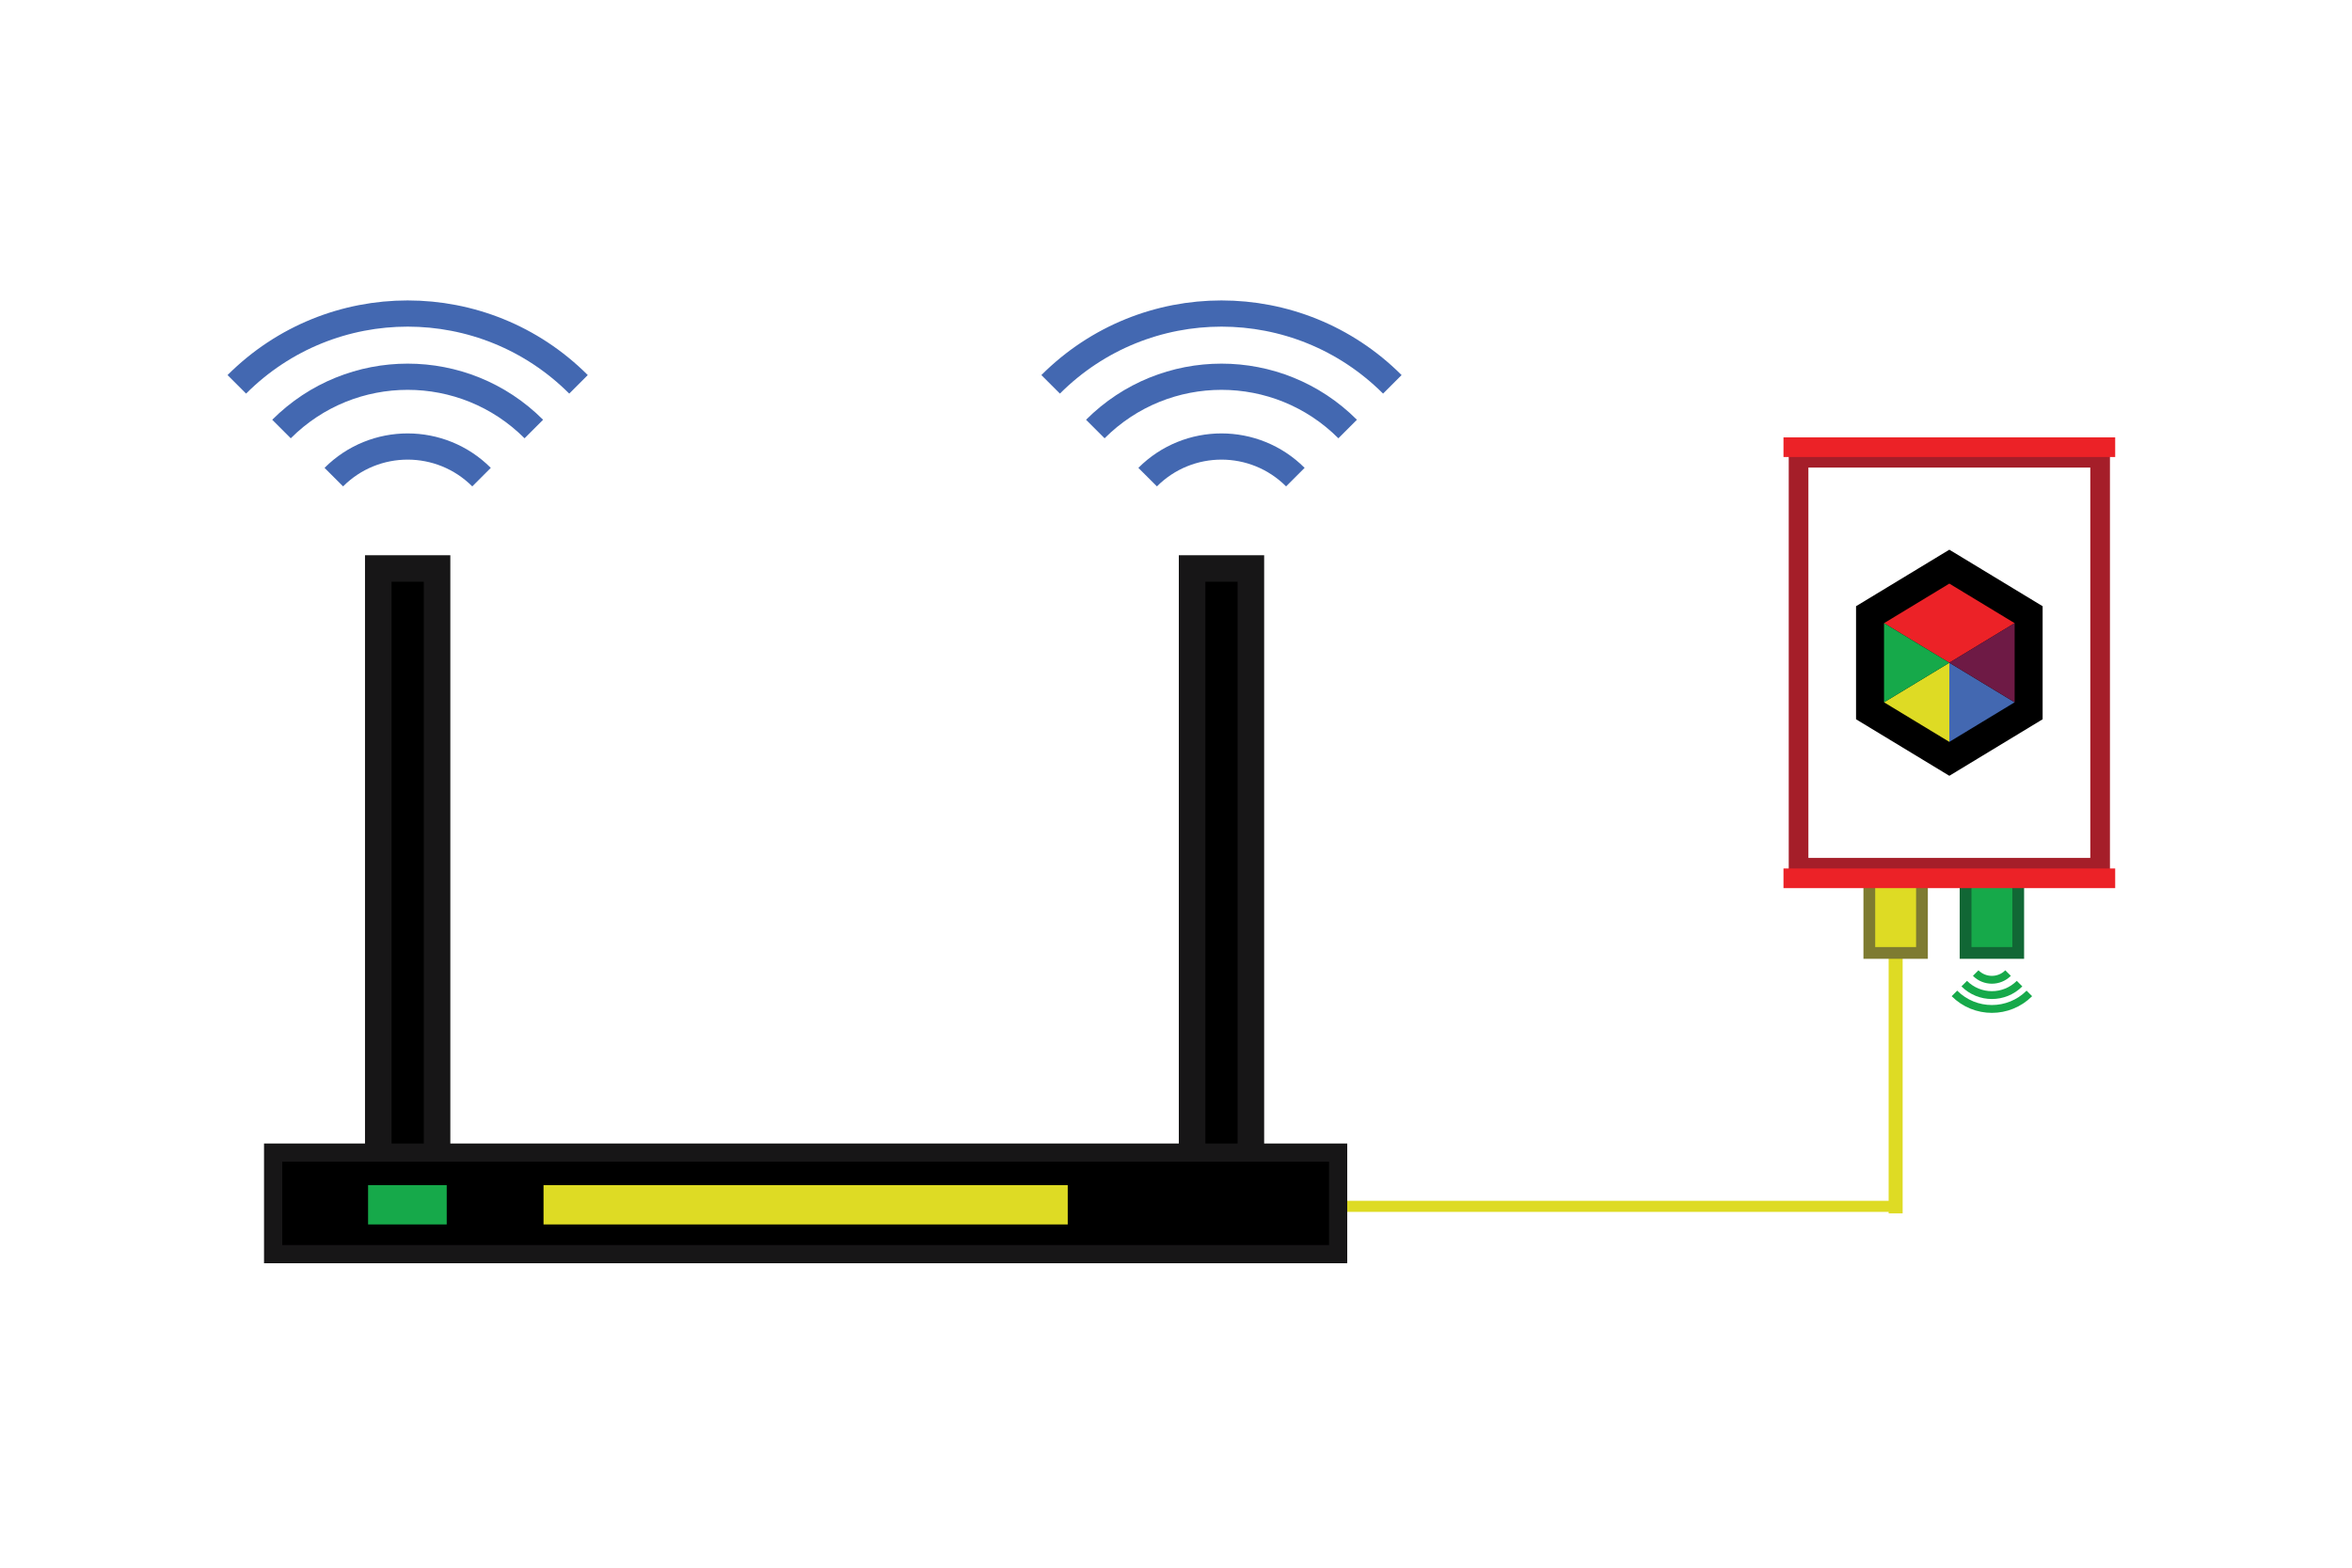 <?xml version="1.0" encoding="utf-8"?>
<!-- Generator: Adobe Illustrator 16.0.0, SVG Export Plug-In . SVG Version: 6.00 Build 0)  -->
<!DOCTYPE svg PUBLIC "-//W3C//DTD SVG 1.1//EN" "http://www.w3.org/Graphics/SVG/1.1/DTD/svg11.dtd">
<svg version="1.1" id="Layer_1" xmlns="http://www.w3.org/2000/svg" xmlns:xlink="http://www.w3.org/1999/xlink" x="0px" y="0px"
	 width="600px" height="400px" viewBox="0 0 600 400" enable-background="new 0 0 600 400" xml:space="preserve">
<g>
	
		<line fill="none" stroke="#DEDB24" stroke-width="2.827" stroke-linecap="square" stroke-miterlimit="10" x1="483.583" y1="307.803" x2="338.963" y2="307.803"/>
	<g>
		<path fill="none" d="M384.871,276.055"/>
	</g>
	
		<line fill="none" stroke="#DEDB24" stroke-width="3.571" stroke-linecap="square" stroke-miterlimit="10" x1="483.583" y1="307.803" x2="483.583" y2="243.916"/>
	
		<rect x="476.868" y="223.961" fill="#DEDB24" stroke="#7E7B31" stroke-width="3" stroke-miterlimit="10" width="13.43" height="19.182"/>
	
		<rect x="501.423" y="223.961" fill="#16A94A" stroke="#116735" stroke-width="3" stroke-miterlimit="10" width="13.428" height="19.182"/>
	<g>
		
			<rect x="458.817" y="116.793" fill="none" stroke="#A51E29" stroke-width="5.013" stroke-miterlimit="10" width="76.928" height="104.615"/>
		
			<line fill="none" stroke="#EC2227" stroke-width="5.013" stroke-miterlimit="10" x1="454.971" y1="114.102" x2="539.588" y2="114.102"/>
		
			<line fill="none" stroke="#EC2227" stroke-width="5.013" stroke-miterlimit="10" x1="454.971" y1="224.102" x2="539.588" y2="224.102"/>
		<g>
			<path fill="none" d="M521.915,176.215"/>
		</g>
		<g>
			<path fill="none" d="M473.844,147.372"/>
		</g>
		<g>
			<path fill="none" d="M473.844,176.215"/>
		</g>
		<g>
			<path fill="none" d="M521.915,147.372"/>
		</g>
		<polygon points="521.077,183.525 497.28,197.947 473.482,183.525 473.482,154.677 497.28,140.254 521.077,154.677 		"/>
		<g>
			<polygon fill="#EC2227" points="497.28,169.102 480.622,159.004 497.28,148.907 513.939,159.004 			"/>
			<polygon fill="#DEDB24" points="497.28,169.102 497.28,179.195 497.28,189.293 488.949,184.244 480.622,179.195 488.949,174.148 
							"/>
			<polygon fill="#4368B1" points="497.281,169.102 497.281,179.195 497.28,189.293 505.608,184.244 513.939,179.195 
				505.608,174.148 			"/>
			<polygon fill="#16A94A" points="480.622,159.004 488.949,164.054 497.28,169.102 488.949,174.148 480.622,179.195 
				480.622,169.102 			"/>
			<polygon fill="#6E1A45" points="513.939,158.993 505.608,164.042 497.28,169.088 505.608,174.135 513.939,179.184 
				513.939,169.088 			"/>
		</g>
	</g>
	<g>
		<g>
			<path fill="none" stroke="#16A94A" stroke-width="2" stroke-miterlimit="10" d="M517.692,253.475
				c-5.282,5.281-13.831,5.281-19.112,0"/>
			<path fill="none" stroke="#16A94A" stroke-width="2" stroke-miterlimit="10" d="M515.193,250.975c-3.9,3.9-10.215,3.9-14.114,0"
				/>
			<path fill="none" stroke="#16A94A" stroke-width="2" stroke-miterlimit="10" d="M512.266,248.283
				c-2.281,2.283-5.979,2.283-8.263,0"/>
		</g>
	</g>
	<rect x="96.496" y="145.055" stroke="#171617" stroke-width="6.769" stroke-miterlimit="10" width="15" height="151.033"/>
	<rect x="304.104" y="145.055" stroke="#171617" stroke-width="6.769" stroke-miterlimit="10" width="15" height="151.033"/>
	<g>
		<path fill="none" d="M155.688,299.101"/>
	</g>
	<rect x="69.674" y="294.088" stroke="#171617" stroke-width="4.64" stroke-miterlimit="10" width="271.689" height="25.912"/>
	<rect x="93.899" y="302.389" fill="#16A94A" width="20.061" height="10.031"/>
	<rect x="138.656" y="302.389" fill="#DEDB24" width="133.724" height="10.031"/>
	<g>
		<g>
			<path fill="none" stroke="#4368B1" stroke-width="6.687" stroke-miterlimit="10" d="M268.019,98.064
				c24.092-24.086,63.08-24.086,87.167,0"/>
			<path fill="none" stroke="#4368B1" stroke-width="6.687" stroke-miterlimit="10" d="M279.417,109.466
				c17.788-17.788,46.587-17.788,64.37,0"/>
			<path fill="none" stroke="#4368B1" stroke-width="6.687" stroke-miterlimit="10" d="M292.765,121.741
				c10.404-10.413,27.266-10.413,37.683,0"/>
		</g>
	</g>
	<g>
		<g>
			<path fill="none" stroke="#4368B1" stroke-width="6.687" stroke-miterlimit="10" d="M60.412,98.064
				c24.091-24.086,63.079-24.086,87.166,0"/>
			<path fill="none" stroke="#4368B1" stroke-width="6.687" stroke-miterlimit="10" d="M71.811,109.466
				c17.788-17.788,46.586-17.788,64.369,0"/>
			<path fill="none" stroke="#4368B1" stroke-width="6.687" stroke-miterlimit="10" d="M85.158,121.741
				c10.404-10.413,27.265-10.413,37.682,0"/>
		</g>
	</g>
</g>
</svg>
